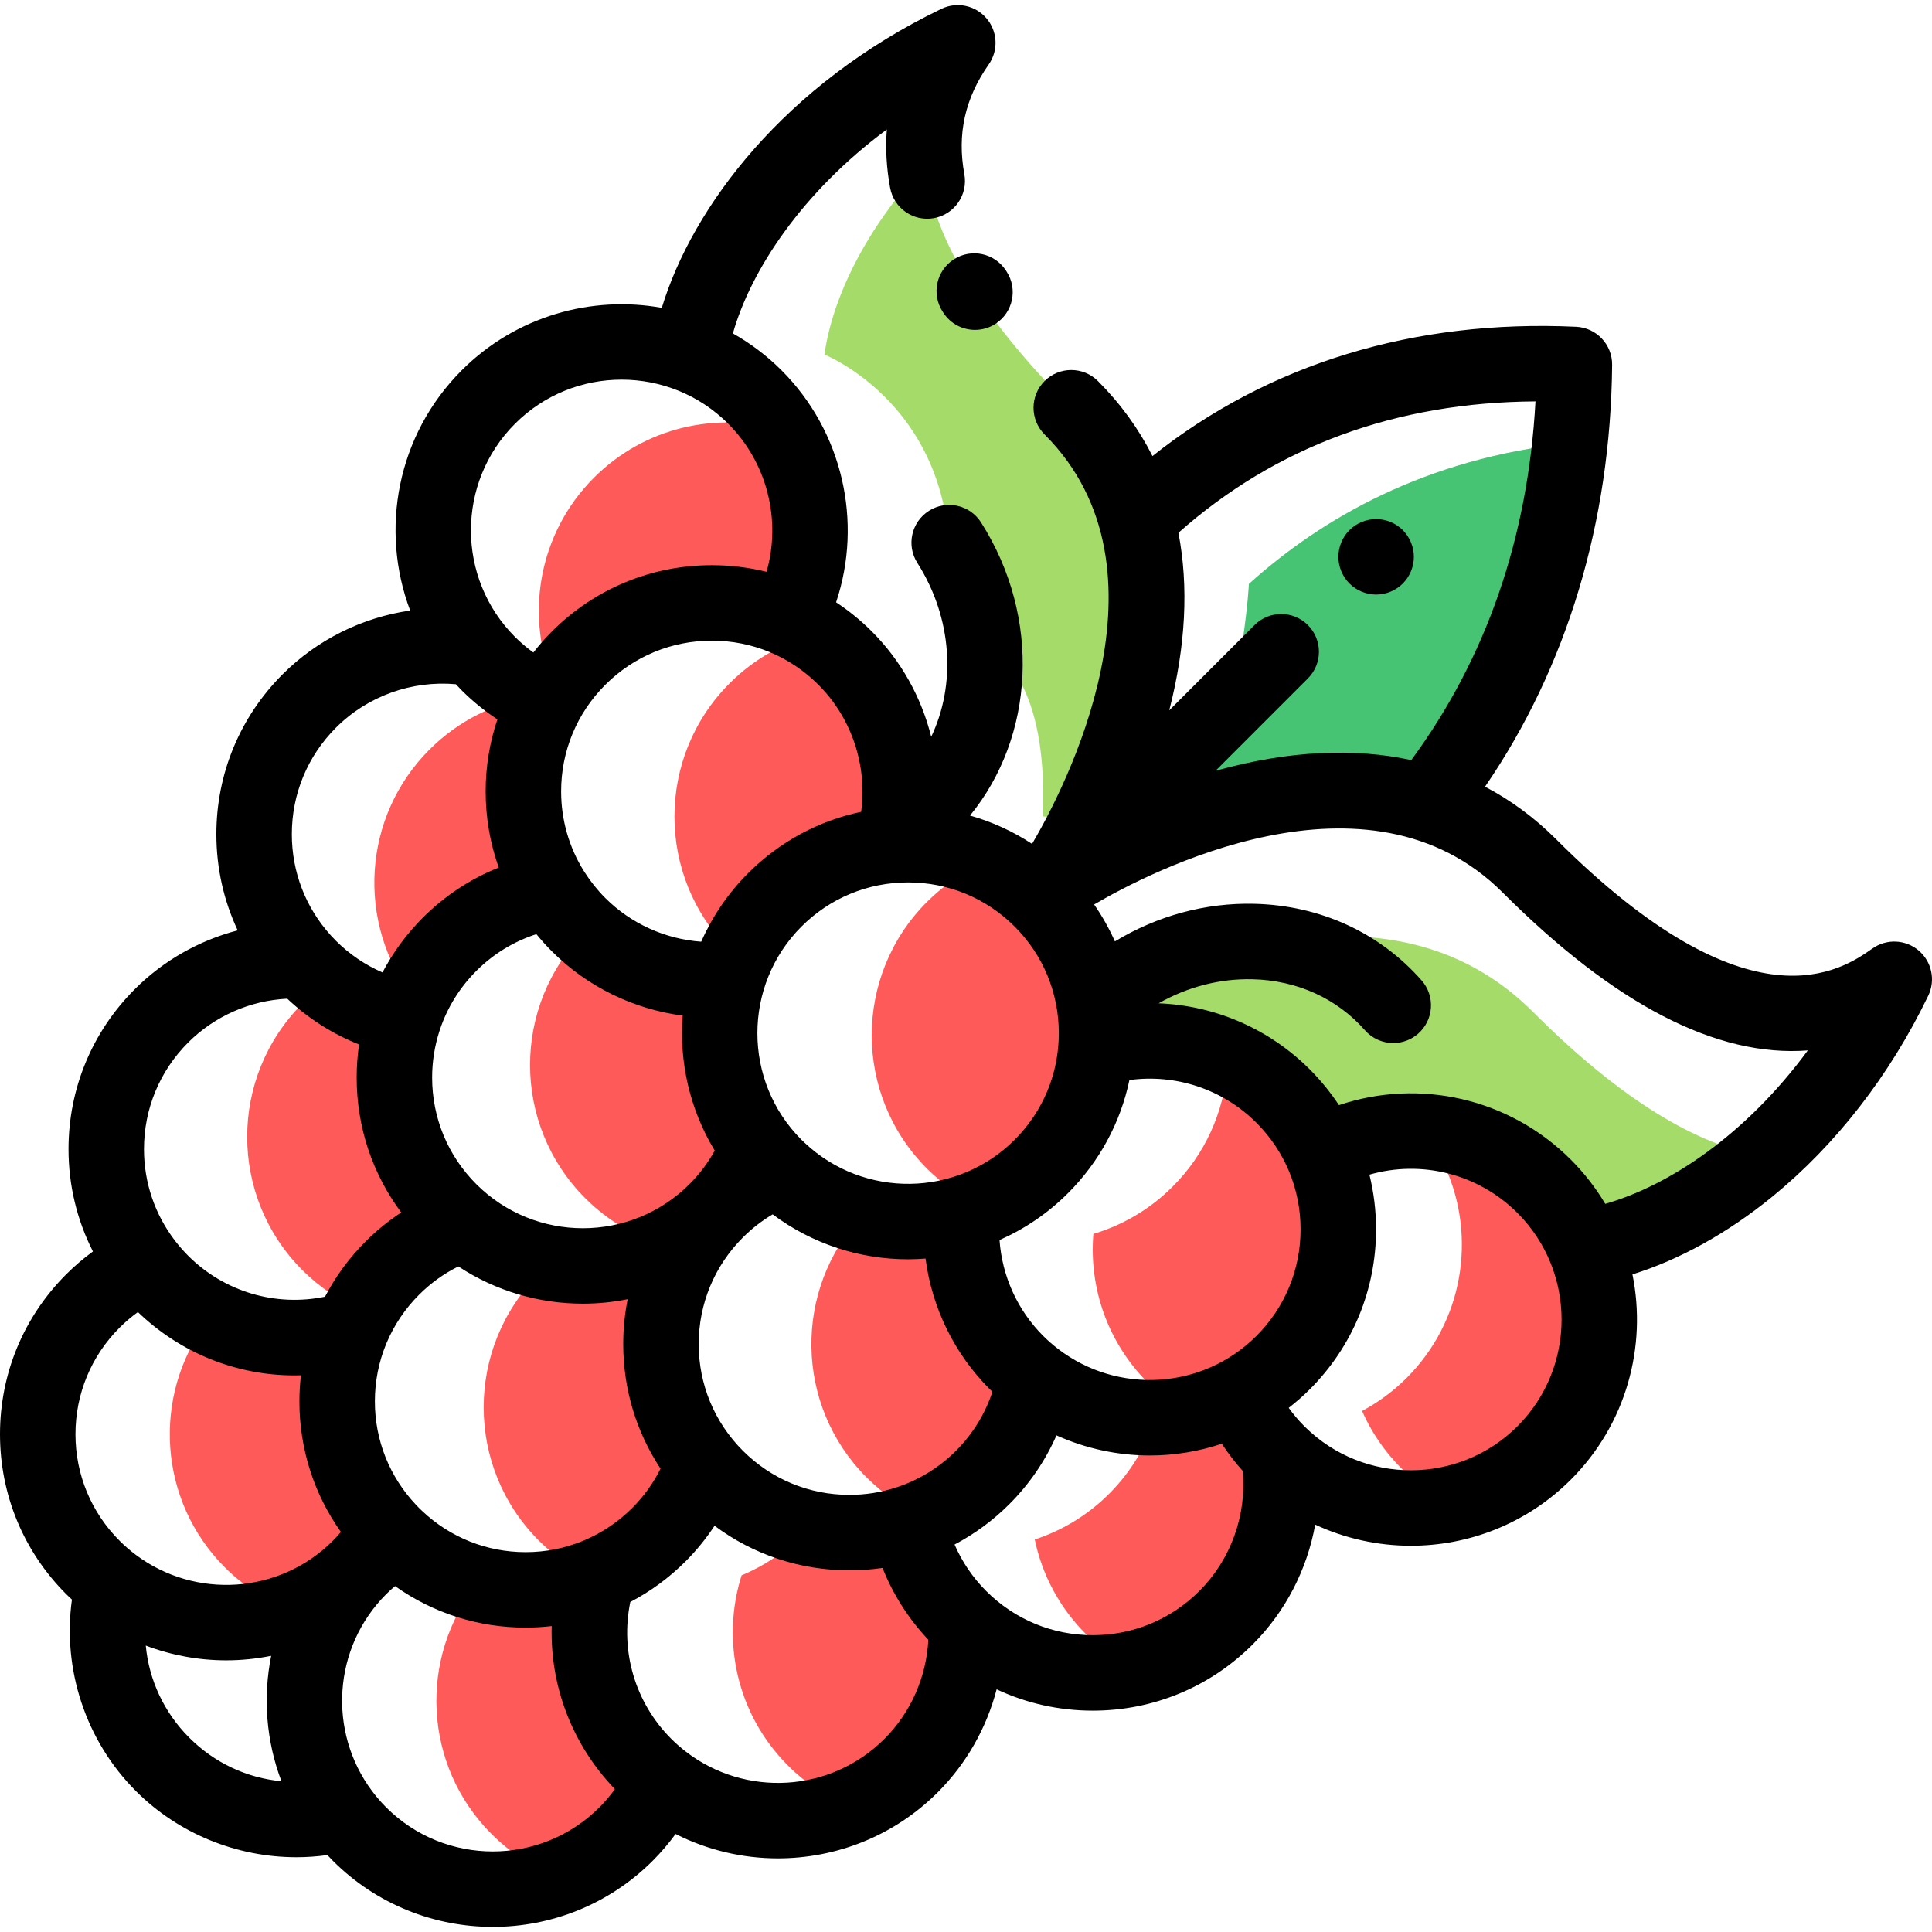 <?xml version="1.0" encoding="iso-8859-1"?>
<!-- Generator: Adobe Illustrator 19.0.0, SVG Export Plug-In . SVG Version: 6.00 Build 0)  -->
<svg version="1.1" id="Capa_1" xmlns="http://www.w3.org/2000/svg" xmlns:xlink="http://www.w3.org/1999/xlink" x="0px" y="0px"
	 viewBox="0 0 512 512" style="enable-background:new 0 0 512 512;" xml:space="preserve">
<path style="fill:#46C373;" d="M330.967,154.743c0,0-0.881,21.276-10.7,57.577c32.147-7.505,60.128-2.684,60.128-2.684
	c15.755-20.724,31.315-50.942,35.649-92.183C377.804,121.416,350.176,137.426,330.967,154.743z"/>
<g>
	<path style="fill:#A5DC69;" d="M294.793,264.81c1.527,6.889,1.854,11.69,1.854,11.69s25.02-2.153,58.021,27.118
		c52.334-14.728,65.333,26.829,65.333,26.829c14.452-2.209,31.257-10.349,46.886-24.067c-17.128-2.968-37.112-14.695-60.674-38.257
		C370.828,232.739,318.738,252.597,294.793,264.81z"/>
	<path style="fill:#A5DC69;" d="M245.119,43.719c-15.425,16.608-24.45,34.811-26.64,50.245c0,0,40.883,16.187,31.868,69.951
		c18.986,7.098,27.083,22.462,26.034,52.446c4.15,0.322,7.978,0.963,11.488,1.806c12.244-24.491,30.776-75.356-3.976-110.108
		C258.632,82.798,246.96,61.644,245.119,43.719z"/>
</g>
<g>
	<path style="fill:#FF5A5A;" d="M275.969,238.48c-4.333-4.333-9.265-7.698-14.528-10.106c-5.737,2.434-11.116,5.978-15.793,10.655
		c-19.507,19.507-19.507,51.134,0,70.641c4.333,4.333,9.265,7.698,14.528,10.106c5.737-2.434,11.116-5.978,15.793-10.655
		C295.476,289.614,295.476,257.987,275.969,238.48z"/>
	<path style="fill:#FF5A5A;" d="M192.78,259.501c-13.328,1.098-27.008-3.131-37.586-12.692c-0.031,0.031-0.063,0.059-0.094,0.09
		c-19.507,19.507-19.507,51.134,0,70.641c6.242,6.242,13.728,10.477,21.658,12.724c4.702-2.344,9.115-5.462,13.035-9.382
		c4.966-4.966,8.662-10.719,11.098-16.856C191.036,291.096,188.324,274.464,192.78,259.501z"/>
	<path style="fill:#FF5A5A;" d="M269.397,361.114c-10.803-10.804-15.612-25.324-14.449-39.445
		c-8.639,2.573-17.831,2.734-26.549,0.532c-18.232,19.588-17.822,50.247,1.253,69.323c4.568,4.568,9.805,8.052,15.391,10.481
		c5.586-2.429,10.823-5.913,15.391-10.481c7.419-7.419,12.009-16.593,13.784-26.185
		C272.547,364.046,270.931,362.648,269.397,361.114z"/>
	<path style="fill:#FF5A5A;" d="M338.583,385.035c-1.63-1.63-3.118-3.348-4.473-5.134c-6.446-0.528-12.809-2.302-18.697-5.325
		c-3.035,0.663-6.12,1.044-9.212,1.136c-2.34,7.367-6.42,14.301-12.264,20.144c-5.731,5.731-12.511,9.764-19.719,12.128
		c1.919,9.181,6.43,17.928,13.557,25.056c3.777,3.777,8.012,6.814,12.521,9.128c9.02-1.97,17.603-6.448,24.616-13.461
		c11.816-11.816,16.461-28.075,13.96-43.396C338.778,385.217,338.678,385.13,338.583,385.035z"/>
	<path style="fill:#FF5A5A;" d="M157.414,126.587c-15.01,15.01-18.457,37.193-10.367,55.512c1.804-2.714,3.895-5.295,6.288-7.688
		c15.005-15.005,37.176-18.454,55.49-10.376c8.347-15.655,7.762-34.812-1.742-49.979
		C190.06,108.966,170.858,113.142,157.414,126.587z"/>
	<path style="fill:#FF5A5A;" d="M216.184,168.04c-8.36,2.153-16.273,6.491-22.819,13.037c-19.507,19.507-19.507,51.134,0,70.641
		c0.56,0.56,1.136,1.095,1.716,1.623c2.417-5.387,5.823-10.438,10.246-14.861c8.703-8.703,19.82-13.512,31.196-14.449
		c5.065-17.011,0.884-36.188-12.548-49.62C221.551,171.985,218.937,169.862,216.184,168.04z"/>
	<path style="fill:#FF5A5A;" d="M396.072,304.94c-4.453,0.962-8.801,2.535-12.907,4.725c8.078,18.315,4.628,40.486-10.376,55.49
		c-3.584,3.584-7.579,6.503-11.831,8.77c2.424,5.496,5.874,10.648,10.376,15.151c3.955,3.955,8.413,7.094,13.162,9.445
		c9.062-1.957,17.686-6.443,24.729-13.486c19.507-19.507,19.507-51.134,0-70.641C405.271,310.44,400.819,307.29,396.072,304.94z"/>
	<path style="fill:#FF5A5A;" d="M329.229,282.265c-1.344,0.282-2.682,0.6-4.004,0.993c-0.937,11.376-5.746,22.493-14.449,31.196
		c-6.075,6.075-13.327,10.257-21.021,12.548c-1.163,14.121,3.646,28.641,14.449,39.445c3.301,3.301,6.954,6.029,10.831,8.213
		c9.162-1.925,17.889-6.432,25.003-13.546c19.507-19.507,19.507-51.134,0-70.641C336.743,287.178,333.099,284.447,329.229,282.265z"
		/>
	<path style="fill:#FF5A5A;" d="M145.852,184.025c0.424-0.705,0.87-1.4,1.331-2.087C146.721,182.626,146.275,183.32,145.852,184.025
		z"/>
	<path style="fill:#FF5A5A;" d="M119.152,250.241c7.681-7.681,17.242-12.327,27.201-13.955
		c-9.779-15.548-10.144-35.293-1.134-51.171c-0.214,0.377-0.451,0.745-0.654,1.127c-1.097-0.484-2.177-1.021-3.244-1.587
		c-10.063,1.582-19.736,6.227-27.493,13.983c-17.877,17.877-19.358,45.927-4.469,65.505
		C111.74,259.117,114.993,254.4,119.152,250.241z"/>
	<path style="fill:#FF5A5A;" d="M177.945,339.736c-1.039-1.266-2.146-2.494-3.328-3.677s-2.411-2.289-3.677-3.328
		c-8.046,2.802-16.665,3.484-24.99,2.049c-1.075,0.907-2.13,1.849-3.143,2.862c-19.507,19.507-19.507,51.134,0,70.641
		c4.192,4.192,8.947,7.478,14.018,9.868c6.487-2.427,12.575-6.234,17.792-11.451c5.501-5.502,9.45-11.968,11.848-18.853
		C175.196,374.117,172.354,355.786,177.945,339.736z"/>
	<path style="fill:#FF5A5A;" d="M256.029,430.377c-0.595-0.541-1.182-1.095-1.756-1.67c-7.127-7.127-11.638-15.875-13.557-25.055
		c0.081-0.027,0.16-0.06,0.241-0.087c-8.622,2.877-17.87,3.34-26.692,1.391c-0.536,0.589-1.078,1.175-1.648,1.745
		c-4.758,4.758-10.24,8.346-16.088,10.783c-5.435,17.204-1.345,36.766,12.294,50.406c4.821,4.821,10.385,8.446,16.321,10.884
		c5.936-2.438,11.499-6.063,16.321-10.884C251.777,457.577,256.624,443.88,256.029,430.377z"/>
	<path style="fill:#FF5A5A;" d="M107.111,269.72c-0.027,0.081-0.06,0.16-0.086,0.241c-7.273-1.52-14.271-4.674-20.41-9.46
		c-2.272,1.61-4.444,3.425-6.48,5.46c-19.507,19.507-19.507,51.134,0,70.641c4.599,4.599,9.88,8.086,15.508,10.514
		c2.201-3.962,4.969-7.693,8.333-11.057c5.502-5.501,11.968-9.45,18.853-11.848c0.202,0.166,0.415,0.313,0.62,0.475
		c-1.483-1.177-2.925-2.432-4.296-3.804C105.311,307.042,101.309,287.105,107.111,269.72z"/>
	<path style="fill:#FF5A5A;" d="M165.913,486.046c4.154-4.154,7.415-8.86,9.799-13.879c-1.696-1.307-3.334-2.723-4.888-4.277
		c-13.332-13.332-17.514-32.316-12.622-49.233c-0.467-0.158-0.932-0.322-1.394-0.494c-9.723,3.633-20.346,4.123-30.314,1.487
		c-15.624,19.61-14.371,48.246,3.779,66.396c5.225,5.225,11.323,9.036,17.821,11.462C154.59,495.082,160.688,491.27,165.913,486.046
		z"/>
	<path style="fill:#FF5A5A;" d="M89.721,352.147c-11.412,3.605-23.852,2.993-34.921-1.79c-14.519,19.555-12.915,47.311,4.823,65.048
		c4.758,4.758,10.24,8.347,16.089,10.784c5.849-2.437,11.331-6.026,16.089-10.784c3.014-3.014,5.559-6.318,7.642-9.821
		C85.597,390.87,82.353,369.827,89.721,352.147z"/>
</g>
<path d="M508.469,251.901c-3.471-2.945-8.495-3.173-12.22-0.554c-7.977,5.608-32.251,22.676-83.886-28.961
	c-5.69-5.689-11.983-10.322-18.813-13.903c21.678-31.626,33.297-70.076,33.68-111.801c0.049-5.376-4.161-9.829-9.532-10.081
	c-42.931-2.01-81.531,9.817-112.282,34.265c-3.651-7.242-8.466-13.893-14.449-19.877c-3.905-3.905-10.237-3.905-14.143,0
	c-3.905,3.905-3.905,10.237,0,14.143c35.851,35.85,5.074,94.264-3.318,108.512c-5.08-3.343-10.615-5.865-16.441-7.514
	c17.028-20.822,19.052-52.324,2.919-77.689c-2.965-4.66-9.146-6.035-13.805-3.07c-4.66,2.964-6.035,9.145-3.071,13.805
	c9.39,14.763,10.226,32.341,3.674,46.078c-2.597-10.415-7.949-20.129-15.734-27.914c-2.923-2.923-6.099-5.5-9.472-7.726
	c7.139-21.332,1.716-45.295-14.449-61.461c-3.931-3.931-8.282-7.184-12.903-9.793c4.757-16.771,18.362-37.422,40.795-54.052
	c-0.389,5.03-0.099,10.192,0.875,15.474c1.001,5.431,6.213,9.022,11.647,8.022c5.431-1.001,9.023-6.215,8.022-11.647
	c-1.954-10.604,0.153-20.108,6.443-29.054c2.619-3.725,2.391-8.748-0.554-12.22c-2.945-3.472-7.864-4.518-11.967-2.54
	c-41.448,19.971-65.958,52.359-74.101,79.239c-18.674-3.344-38.637,2.17-53.04,16.572c-17.177,17.178-21.714,42.267-13.645,63.642
	c-12.645,1.834-24.559,7.657-33.799,16.896c-11.324,11.323-17.56,26.378-17.56,42.392c0,8.953,1.953,17.605,5.651,25.475
	c-10.224,2.667-19.685,7.995-27.273,15.583c-11.324,11.323-17.56,26.378-17.56,42.392c0,9.585,2.25,18.819,6.472,27.122
	c-2.497,1.823-4.863,3.832-7.068,6.038C6.236,349.015,0,364.07,0,380.084s6.236,31.068,17.559,42.392
	c0.492,0.492,0.999,0.958,1.503,1.429c-2.565,18.472,3.651,37.445,16.958,50.752c11.338,11.337,26.785,17.532,42.534,17.531
	c2.737,0,5.482-0.194,8.217-0.574c0.471,0.504,0.938,1.012,1.429,1.504c11.688,11.688,27.04,17.531,42.392,17.531
	s30.705-5.845,42.392-17.532c2.211-2.211,4.225-4.583,6.051-7.087c8.493,4.299,17.799,6.462,27.109,6.462
	c15.352,0,30.705-5.844,42.392-17.53c7.588-7.588,12.915-17.05,15.582-27.274c7.87,3.698,16.522,5.651,25.475,5.651
	c16.014,0,31.068-6.236,42.392-17.56c8.721-8.72,14.406-19.859,16.557-31.741c8.013,3.731,16.686,5.599,25.362,5.599
	c15.35,0,30.706-5.845,42.392-17.53c14.746-14.747,20.179-35.326,16.319-54.38c12.401-3.858,25.226-10.94,37.05-20.583
	c16.893-13.778,31.189-32.2,41.344-53.274C512.985,259.766,511.941,254.847,508.469,251.901z M406.917,106.377
	c-1.975,36.132-13.042,68.047-32.913,95.059c-15.319-3.319-32.546-2.467-51.245,2.668c-0.219,0.06-0.433,0.124-0.651,0.185
	l24.494-24.494c3.905-3.905,3.905-10.237,0-14.143s-10.237-3.905-14.143,0l-22.598,22.598c4.386-17.055,5.174-32.857,2.432-47.062
	C338.133,118.301,369.918,106.609,406.917,106.377z M344.668,325.794c0,10.671-4.156,20.703-11.702,28.249
	c-14.293,14.293-36.808,15.46-52.457,3.521c-0.004-0.004-0.009-0.007-0.013-0.01c-1.399-1.069-2.75-2.232-4.028-3.51
	c-6.855-6.855-10.912-15.883-11.583-25.425c6.589-2.904,12.764-7.035,18.154-12.425c8.335-8.335,13.902-18.696,16.266-29.969
	c12.272-1.677,24.744,2.403,33.662,11.321C340.513,305.09,344.668,315.122,344.668,325.794z M237.866,394.074
	c-0.162,0.048-0.321,0.102-0.479,0.158c-3.915,1.259-8.042,1.922-12.273,1.922c-10.671,0-20.704-4.156-28.25-11.702
	c-7.545-7.546-11.701-17.578-11.701-28.249s4.156-20.703,11.702-28.249c2.392-2.393,5.036-4.444,7.896-6.138
	c10.598,7.932,23.24,11.908,35.888,11.908c1.546,0,3.092-0.076,4.635-0.194c1.684,13.012,7.594,25.207,17.043,34.656
	c0.222,0.222,0.454,0.427,0.678,0.645c-1.944,5.86-5.21,11.192-9.641,15.623C248.932,388.885,243.639,392.136,237.866,394.074z
	 M167.545,399.629c-3.678,3.678-7.95,6.544-12.596,8.523c-0.174,0.067-0.344,0.142-0.514,0.219
	c-4.741,1.941-9.861,2.961-15.139,2.961c-10.29,0-19.979-3.875-27.425-10.917c-0.558-0.517-1.096-1.052-1.612-1.612
	c-7.041-7.445-10.914-17.134-10.914-27.423c0-5.287,1.023-10.415,2.97-15.164c0.07-0.156,0.139-0.311,0.201-0.471
	c1.979-4.653,4.848-8.932,8.531-12.615c3.094-3.094,6.59-5.601,10.425-7.509c9.969,6.577,21.483,9.865,33.001,9.863
	c3.978,0,7.954-0.401,11.868-1.186c-0.777,3.878-1.178,7.86-1.178,11.905c0,11.915,3.458,23.296,9.889,33.007
	C173.144,393.042,170.638,396.537,167.545,399.629C163.867,403.307,170.638,396.537,167.545,399.629z M146.264,252.123
	c9.383,9.382,21.638,15.319,34.657,17.024c-0.951,12.324,1.878,24.881,8.495,35.775c-1.795,3.242-4.028,6.223-6.694,8.889
	c-15.577,15.575-40.922,15.577-56.5,0c-7.545-7.546-11.701-17.578-11.701-28.249c0-4.216,0.659-8.329,1.909-12.232
	c0.069-0.194,0.137-0.39,0.195-0.59c1.941-5.745,5.184-11.014,9.598-15.427c4.514-4.514,9.941-7.823,15.922-9.749
	C143.433,249.14,144.804,250.664,146.264,252.123z M280.599,273.801c0,10.671-4.156,20.703-11.701,28.249l0,0
	c-15.282,15.286-39.965,15.563-55.603,0.851c-0.031-0.031-0.064-0.06-0.096-0.091c-0.267-0.253-0.538-0.499-0.8-0.76
	c-15.577-15.576-15.577-40.922,0-56.499c7.545-7.545,17.578-11.701,28.25-11.701c10.671,0,20.704,4.156,28.249,11.702
	C276.443,253.097,280.599,263.13,280.599,273.801z M228.219,215.145c-11.271,2.365-21.63,7.931-29.963,16.265
	c-5.39,5.39-9.521,11.564-12.425,18.153c-9.53-0.682-18.62-4.775-25.426-11.582c-2.105-2.105-3.937-4.411-5.498-6.863
	c-0.069-0.114-0.14-0.225-0.213-0.335c-3.897-6.26-5.991-13.493-5.991-21.05c0-10.671,4.156-20.704,11.702-28.25
	c7.545-7.545,17.578-11.701,28.249-11.701c10.671,0,20.704,4.156,28.25,11.702C225.74,190.317,229.87,202.881,228.219,215.145z
	 M136.484,112.295c15.577-15.577,40.923-15.577,56.499,0c10.342,10.342,14.085,25.471,10.161,39.241
	c-4.684-1.157-9.54-1.756-14.489-1.756c-16.013,0-31.068,6.236-42.391,17.559c-1.77,1.77-3.4,3.641-4.917,5.583
	c-1.721-1.244-3.351-2.617-4.862-4.128C120.908,153.218,120.908,127.872,136.484,112.295z M89.04,192.833
	c8.374-8.374,20.049-12.54,31.771-11.509c0.503,0.542,1.005,1.084,1.532,1.612c2.894,2.894,6.069,5.466,9.47,7.702
	c-2.034,6.075-3.108,12.5-3.108,19.094c0,6.987,1.188,13.79,3.467,20.182c-7.475,2.984-14.287,7.454-20.091,13.257
	c-4.347,4.347-7.936,9.247-10.718,14.537c-4.569-1.983-8.749-4.802-12.323-8.375c-0.457-0.457-0.901-0.925-1.333-1.4
	c-0.022-0.025-0.045-0.049-0.067-0.073c-6.657-7.354-10.301-16.785-10.301-26.776C77.338,210.411,81.494,200.379,89.04,192.833z
	 M49.858,276.283c7.011-7.011,16.419-11.128,26.269-11.624c5.553,5.248,12.001,9.349,19.031,12.135
	c-0.419,2.878-0.635,5.807-0.635,8.768c0,13.054,4.146,25.469,11.812,35.747c-3.363,2.219-6.521,4.77-9.429,7.679
	c-4.378,4.378-7.986,9.319-10.777,14.653c-13.099,2.693-26.684-1.275-36.27-10.86c-1.192-1.193-2.29-2.454-3.31-3.763
	c-0.059-0.08-0.122-0.156-0.184-0.235c-5.318-6.932-8.208-15.368-8.208-24.251C38.156,293.861,42.312,283.829,49.858,276.283z
	 M31.702,351.834c1.509-1.509,3.13-2.882,4.843-4.122c11.343,10.923,26.212,16.784,41.483,16.784c0.575,0,1.151-0.016,1.727-0.033
	c-0.26,2.281-0.408,4.587-0.408,6.917c0,12.579,3.863,24.557,11.001,34.608c-0.688,0.805-1.396,1.594-2.146,2.345
	c-14.198,14.2-36.508,15.45-52.143,3.764c-0.03-0.023-0.06-0.047-0.091-0.07c-1.485-1.117-2.914-2.343-4.265-3.694
	C24.156,400.787,20,390.755,20,380.084S24.156,359.381,31.702,351.834z M50.163,460.514c-6.722-6.722-10.683-15.327-11.533-24.419
	c6.853,2.597,14.085,3.912,21.322,3.912c3.993,0,7.985-0.405,11.914-1.195c-2.224,11.049-1.313,22.601,2.717,33.235
	C65.489,471.197,56.884,467.236,50.163,460.514z M102.343,478.974c-1.351-1.351-2.577-2.78-3.693-4.265
	c-0.023-0.031-0.047-0.061-0.071-0.091c-11.684-15.635-10.434-37.944,3.764-52.143c0.751-0.751,1.54-1.459,2.345-2.146
	c10.052,7.139,22.03,11.002,34.608,11.002c2.328,0,4.633-0.147,6.912-0.408c-0.458,15.871,5.415,31.446,16.75,43.215
	c-1.239,1.71-2.609,3.328-4.117,4.836C143.266,494.553,117.92,494.554,102.343,478.974z M181.776,464.215
	c-0.022-0.016-0.043-0.034-0.065-0.05c-1.323-1.025-2.603-2.133-3.817-3.347c-9.585-9.585-13.554-23.169-10.86-36.27
	c5.334-2.791,10.274-6.399,14.653-10.777c2.909-2.909,5.46-6.067,7.679-9.43c10.278,7.666,22.693,11.812,35.747,11.812
	c0.001,0,0,0,0,0c2.961,0,5.889-0.216,8.768-0.635c2.787,7.031,6.888,13.48,12.137,19.033c-0.492,9.845-4.615,19.256-11.625,26.266
	C220.051,475.16,197.431,476.285,181.776,464.215z M317.843,421.636c-7.546,7.546-17.578,11.702-28.25,11.702
	s-20.704-4.156-28.25-11.702c-3.573-3.573-6.392-7.754-8.375-12.323c5.29-2.782,10.19-6.372,14.537-10.719
	c5.302-5.302,9.504-11.463,12.47-18.203c7.841,3.542,16.29,5.324,24.742,5.324c6.451,0,12.898-1.045,19.077-3.109
	c1.665,2.537,3.517,4.947,5.557,7.212C330.395,401.552,326.213,413.267,317.843,421.636z M402.154,377.964
	c-15.493,15.492-40.644,15.569-56.24,0.246c-0.002-0.002-0.003-0.004-0.005-0.006c-0.088-0.087-0.182-0.176-0.281-0.269
	c-1.504-1.507-2.871-3.126-4.106-4.836c1.936-1.508,3.809-3.135,5.587-4.914c11.324-11.323,17.56-26.378,17.56-42.392
	c0-4.952-0.6-9.811-1.758-14.498c13.772-3.96,28.814-0.261,39.243,10.168C417.73,337.042,417.73,362.388,402.154,377.964z
	 M425.41,319.033c-2.488-4.178-5.523-8.119-9.115-11.711c-16.3-16.299-40.113-21.641-61.461-14.449
	c-2.225-3.373-4.802-6.549-7.726-9.472c-10.852-10.851-25.208-16.938-40.064-17.514c7.662-4.348,16.216-6.579,24.875-6.378
	c11.802,0.283,22.386,5.083,29.801,13.514c1.977,2.247,4.738,3.396,7.513,3.396c2.346,0,4.701-0.82,6.601-2.491
	c4.147-3.647,4.552-9.966,0.904-14.113c-11.145-12.671-26.892-19.88-44.339-20.299c-12.975-0.313-25.727,3.181-36.937,9.969
	c-1.516-3.415-3.356-6.689-5.506-9.784c14.667-8.596,72.619-38.817,108.264-3.172c29.711,29.711,56.788,43.702,80.874,41.841
	C462.666,300.697,442.413,314.182,425.41,319.033z"/>
<path d="M252.785,68.726c-4.646,2.986-5.991,9.173-3.004,13.819l0.212,0.328c1.916,2.949,5.122,4.553,8.395,4.553
	c1.867,0,3.757-0.522,5.439-1.616c4.631-3.009,5.946-9.203,2.937-13.833l-0.16-0.247C263.617,67.084,257.43,65.739,252.785,68.726z"
	/>
<path d="M364.69,157.563c2.63,0,5.21-1.07,7.07-2.93c1.86-1.86,2.93-4.44,2.93-7.07s-1.07-5.21-2.93-7.07s-4.44-2.93-7.07-2.93
	s-5.21,1.07-7.07,2.93c-1.86,1.86-2.93,4.44-2.93,7.07s1.07,5.21,2.93,7.07C359.48,156.494,362.06,157.563,364.69,157.563z"/>
<g>
</g>
<g>
</g>
<g>
</g>
<g>
</g>
<g>
</g>
<g>
</g>
<g>
</g>
<g>
</g>
<g>
</g>
<g>
</g>
<g>
</g>
<g>
</g>
<g>
</g>
<g>
</g>
<g>
</g>
</svg>
